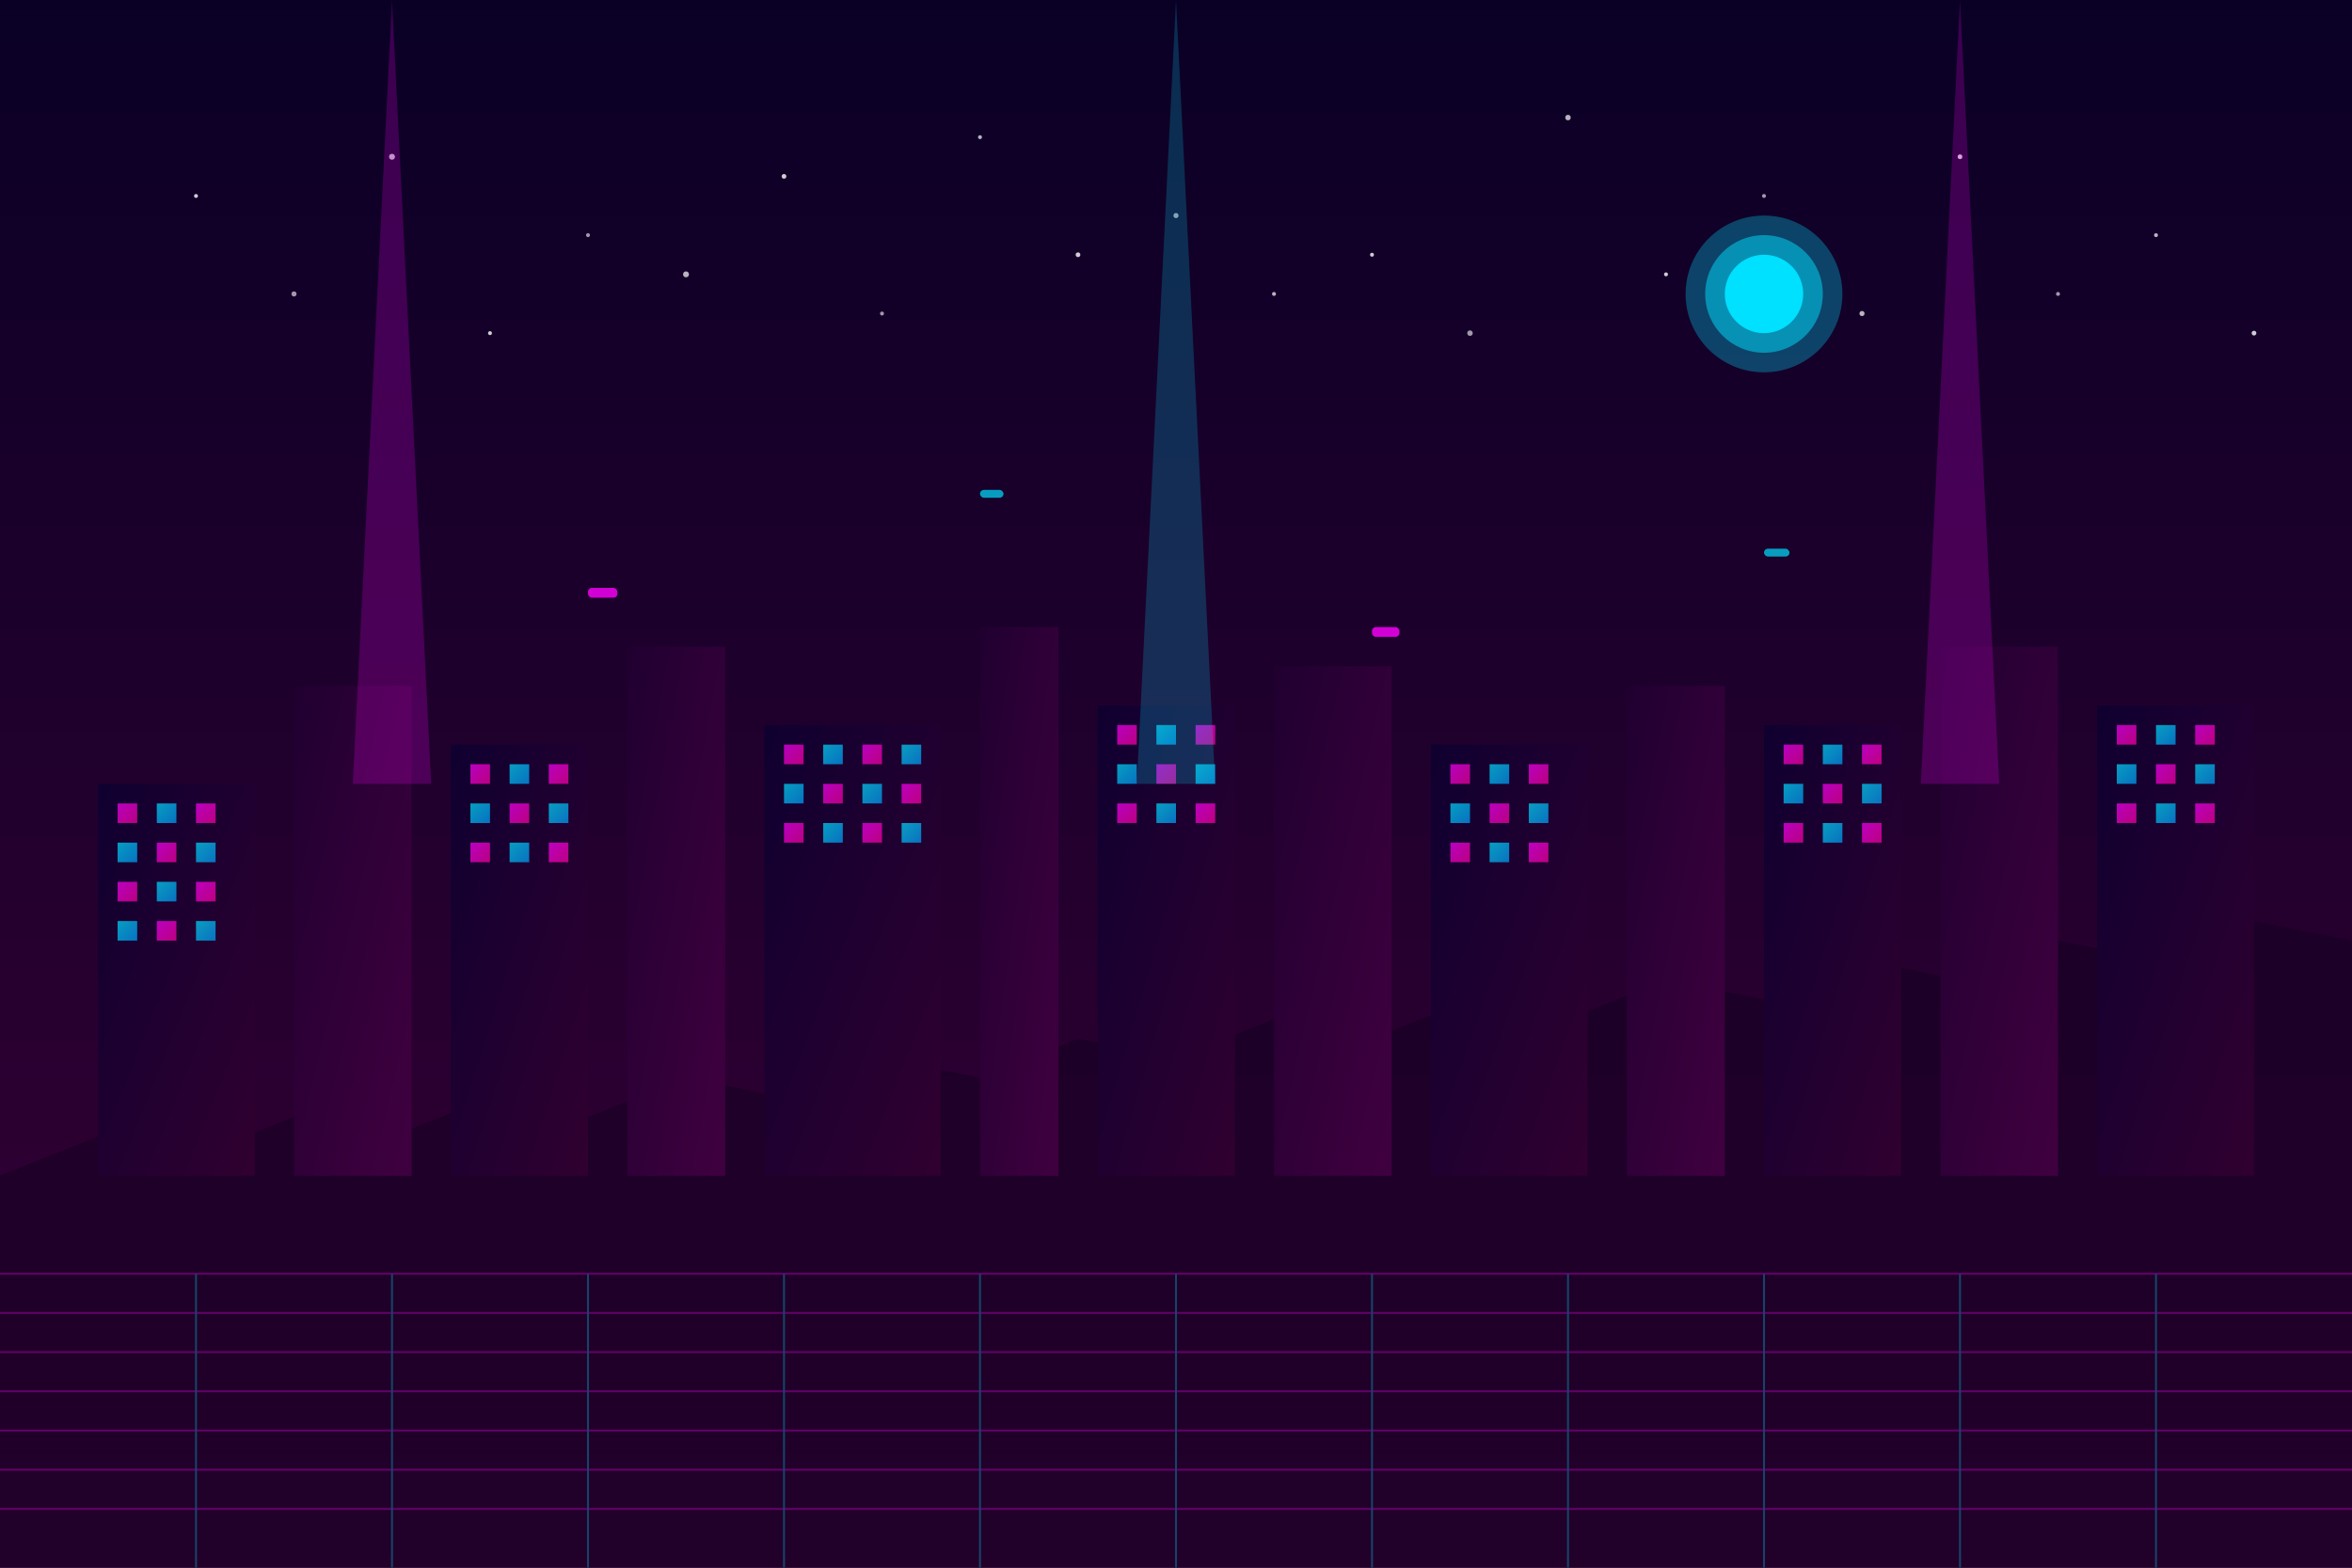 <svg xmlns="http://www.w3.org/2000/svg" width="1200" height="800" viewBox="0 0 1200 800">
  <rect x="0" y="0" width="1200" height="800" fill="#333333" stroke="none"/>
  <!-- Background gradient -->
  <defs>
    <linearGradient id="skyGradient" x1="0%" y1="0%" x2="0%" y2="100%">
      <stop offset="0%" stop-color="#0a0025" />
      <stop offset="100%" stop-color="#380036" />
    </linearGradient>
    <linearGradient id="buildingGradient1" x1="0%" y1="0%" x2="100%" y2="100%">
      <stop offset="0%" stop-color="#0f0030" />
      <stop offset="100%" stop-color="#300030" />
    </linearGradient>
    <linearGradient id="buildingGradient2" x1="0%" y1="0%" x2="100%" y2="100%">
      <stop offset="0%" stop-color="#200030" />
      <stop offset="100%" stop-color="#400040" />
    </linearGradient>
    <linearGradient id="neonGradient1" x1="0%" y1="0%" x2="100%" y2="100%">
      <stop offset="0%" stop-color="#ff00ff" />
      <stop offset="100%" stop-color="#ff00a2" />
    </linearGradient>
    <linearGradient id="neonGradient2" x1="0%" y1="0%" x2="100%" y2="100%">
      <stop offset="0%" stop-color="#00e0ff" />
      <stop offset="100%" stop-color="#00a2ff" />
    </linearGradient>
  </defs>

  <!-- Sky background -->
  <rect width="1200" height="800" fill="url(#skyGradient)" />

  <!-- Distant stars -->
  <g>
    <circle cx="100" cy="100" r="1" fill="#ffffff" opacity="0.8" />
    <circle cx="200" cy="80" r="1.5" fill="#ffffff" opacity="0.7" />
    <circle cx="300" cy="120" r="1" fill="#ffffff" opacity="0.6" />
    <circle cx="400" cy="90" r="1.2" fill="#ffffff" opacity="0.8" />
    <circle cx="500" cy="70" r="1" fill="#ffffff" opacity="0.7" />
    <circle cx="600" cy="110" r="1.3" fill="#ffffff" opacity="0.6" />
    <circle cx="700" cy="130" r="1" fill="#ffffff" opacity="0.8" />
    <circle cx="800" cy="60" r="1.4" fill="#ffffff" opacity="0.7" />
    <circle cx="900" cy="100" r="1" fill="#ffffff" opacity="0.6" />
    <circle cx="1000" cy="80" r="1.2" fill="#ffffff" opacity="0.8" />
    <circle cx="1100" cy="120" r="1" fill="#ffffff" opacity="0.7" />
    <circle cx="150" cy="150" r="1.3" fill="#ffffff" opacity="0.6" />
    <circle cx="250" cy="170" r="1" fill="#ffffff" opacity="0.8" />
    <circle cx="350" cy="140" r="1.5" fill="#ffffff" opacity="0.7" />
    <circle cx="450" cy="160" r="1" fill="#ffffff" opacity="0.6" />
    <circle cx="550" cy="130" r="1.2" fill="#ffffff" opacity="0.8" />
    <circle cx="650" cy="150" r="1" fill="#ffffff" opacity="0.7" />
    <circle cx="750" cy="170" r="1.4" fill="#ffffff" opacity="0.6" />
    <circle cx="850" cy="140" r="1" fill="#ffffff" opacity="0.8" />
    <circle cx="950" cy="160" r="1.3" fill="#ffffff" opacity="0.7" />
    <circle cx="1050" cy="150" r="1" fill="#ffffff" opacity="0.6" />
    <circle cx="1150" cy="170" r="1.2" fill="#ffffff" opacity="0.8" />
  </g>

  <!-- Distant mountains/skyline -->
  <path d="M0,600 L50,580 L100,590 L150,570 L200,580 L250,560 L300,570 L350,550 L400,560 L450,540 L500,550 L550,530 L600,540 L650,520 L700,530 L750,510 L800,520 L850,500 L900,510 L950,490 L1000,500 L1050,480 L1100,490 L1150,470 L1200,480 L1200,800 L0,800 Z" fill="#190024" opacity="0.7" />

  <!-- Grid lines (cyberpunk horizon) -->
  <g opacity="0.3">
    <path d="M0,650 L1200,650" stroke="#ff00ff" stroke-width="1" />
    <path d="M0,670 L1200,670" stroke="#ff00ff" stroke-width="1" />
    <path d="M0,690 L1200,690" stroke="#ff00ff" stroke-width="1" />
    <path d="M0,710 L1200,710" stroke="#ff00ff" stroke-width="1" />
    <path d="M0,730 L1200,730" stroke="#ff00ff" stroke-width="1" />
    <path d="M0,750 L1200,750" stroke="#ff00ff" stroke-width="1" />
    <path d="M0,770 L1200,770" stroke="#ff00ff" stroke-width="1" />
    
    <path d="M100,650 L100,800" stroke="#00e0ff" stroke-width="1" />
    <path d="M200,650 L200,800" stroke="#00e0ff" stroke-width="1" />
    <path d="M300,650 L300,800" stroke="#00e0ff" stroke-width="1" />
    <path d="M400,650 L400,800" stroke="#00e0ff" stroke-width="1" />
    <path d="M500,650 L500,800" stroke="#00e0ff" stroke-width="1" />
    <path d="M600,650 L600,800" stroke="#00e0ff" stroke-width="1" />
    <path d="M700,650 L700,800" stroke="#00e0ff" stroke-width="1" />
    <path d="M800,650 L800,800" stroke="#00e0ff" stroke-width="1" />
    <path d="M900,650 L900,800" stroke="#00e0ff" stroke-width="1" />
    <path d="M1000,650 L1000,800" stroke="#00e0ff" stroke-width="1" />
    <path d="M1100,650 L1100,800" stroke="#00e0ff" stroke-width="1" />
  </g>

  <!-- Buildings in the far background -->
  <g>
    <rect x="50" y="400" width="80" height="200" fill="url(#buildingGradient1)" />
    <rect x="150" y="350" width="60" height="250" fill="url(#buildingGradient2)" />
    <rect x="230" y="380" width="70" height="220" fill="url(#buildingGradient1)" />
    <rect x="320" y="330" width="50" height="270" fill="url(#buildingGradient2)" />
    <rect x="390" y="370" width="90" height="230" fill="url(#buildingGradient1)" />
    <rect x="500" y="320" width="40" height="280" fill="url(#buildingGradient2)" />
    <rect x="560" y="360" width="70" height="240" fill="url(#buildingGradient1)" />
    <rect x="650" y="340" width="60" height="260" fill="url(#buildingGradient2)" />
    <rect x="730" y="380" width="80" height="220" fill="url(#buildingGradient1)" />
    <rect x="830" y="350" width="50" height="250" fill="url(#buildingGradient2)" />
    <rect x="900" y="370" width="70" height="230" fill="url(#buildingGradient1)" />
    <rect x="990" y="330" width="60" height="270" fill="url(#buildingGradient2)" />
    <rect x="1070" y="360" width="80" height="240" fill="url(#buildingGradient1)" />
  </g>

  <!-- Building windows (neon lights) -->
  <g opacity="0.7">
    <!-- Building 1 windows -->
    <rect x="60" y="410" width="10" height="10" fill="url(#neonGradient1)" />
    <rect x="80" y="410" width="10" height="10" fill="url(#neonGradient2)" />
    <rect x="100" y="410" width="10" height="10" fill="url(#neonGradient1)" />
    <rect x="60" y="430" width="10" height="10" fill="url(#neonGradient2)" />
    <rect x="80" y="430" width="10" height="10" fill="url(#neonGradient1)" />
    <rect x="100" y="430" width="10" height="10" fill="url(#neonGradient2)" />
    <rect x="60" y="450" width="10" height="10" fill="url(#neonGradient1)" />
    <rect x="80" y="450" width="10" height="10" fill="url(#neonGradient2)" />
    <rect x="100" y="450" width="10" height="10" fill="url(#neonGradient1)" />
    <rect x="60" y="470" width="10" height="10" fill="url(#neonGradient2)" />
    <rect x="80" y="470" width="10" height="10" fill="url(#neonGradient1)" />
    <rect x="100" y="470" width="10" height="10" fill="url(#neonGradient2)" />
    
    <!-- Building 3 windows -->
    <rect x="240" y="390" width="10" height="10" fill="url(#neonGradient1)" />
    <rect x="260" y="390" width="10" height="10" fill="url(#neonGradient2)" />
    <rect x="280" y="390" width="10" height="10" fill="url(#neonGradient1)" />
    <rect x="240" y="410" width="10" height="10" fill="url(#neonGradient2)" />
    <rect x="260" y="410" width="10" height="10" fill="url(#neonGradient1)" />
    <rect x="280" y="410" width="10" height="10" fill="url(#neonGradient2)" />
    <rect x="240" y="430" width="10" height="10" fill="url(#neonGradient1)" />
    <rect x="260" y="430" width="10" height="10" fill="url(#neonGradient2)" />
    <rect x="280" y="430" width="10" height="10" fill="url(#neonGradient1)" />
    
    <!-- Building 5 windows -->
    <rect x="400" y="380" width="10" height="10" fill="url(#neonGradient1)" />
    <rect x="420" y="380" width="10" height="10" fill="url(#neonGradient2)" />
    <rect x="440" y="380" width="10" height="10" fill="url(#neonGradient1)" />
    <rect x="460" y="380" width="10" height="10" fill="url(#neonGradient2)" />
    <rect x="400" y="400" width="10" height="10" fill="url(#neonGradient2)" />
    <rect x="420" y="400" width="10" height="10" fill="url(#neonGradient1)" />
    <rect x="440" y="400" width="10" height="10" fill="url(#neonGradient2)" />
    <rect x="460" y="400" width="10" height="10" fill="url(#neonGradient1)" />
    <rect x="400" y="420" width="10" height="10" fill="url(#neonGradient1)" />
    <rect x="420" y="420" width="10" height="10" fill="url(#neonGradient2)" />
    <rect x="440" y="420" width="10" height="10" fill="url(#neonGradient1)" />
    <rect x="460" y="420" width="10" height="10" fill="url(#neonGradient2)" />
    
    <!-- Building 7 windows -->
    <rect x="570" y="370" width="10" height="10" fill="url(#neonGradient1)" />
    <rect x="590" y="370" width="10" height="10" fill="url(#neonGradient2)" />
    <rect x="610" y="370" width="10" height="10" fill="url(#neonGradient1)" />
    <rect x="570" y="390" width="10" height="10" fill="url(#neonGradient2)" />
    <rect x="590" y="390" width="10" height="10" fill="url(#neonGradient1)" />
    <rect x="610" y="390" width="10" height="10" fill="url(#neonGradient2)" />
    <rect x="570" y="410" width="10" height="10" fill="url(#neonGradient1)" />
    <rect x="590" y="410" width="10" height="10" fill="url(#neonGradient2)" />
    <rect x="610" y="410" width="10" height="10" fill="url(#neonGradient1)" />
    
    <!-- Building 9 windows -->
    <rect x="740" y="390" width="10" height="10" fill="url(#neonGradient1)" />
    <rect x="760" y="390" width="10" height="10" fill="url(#neonGradient2)" />
    <rect x="780" y="390" width="10" height="10" fill="url(#neonGradient1)" />
    <rect x="740" y="410" width="10" height="10" fill="url(#neonGradient2)" />
    <rect x="760" y="410" width="10" height="10" fill="url(#neonGradient1)" />
    <rect x="780" y="410" width="10" height="10" fill="url(#neonGradient2)" />
    <rect x="740" y="430" width="10" height="10" fill="url(#neonGradient1)" />
    <rect x="760" y="430" width="10" height="10" fill="url(#neonGradient2)" />
    <rect x="780" y="430" width="10" height="10" fill="url(#neonGradient1)" />
    
    <!-- Building 11 windows -->
    <rect x="910" y="380" width="10" height="10" fill="url(#neonGradient1)" />
    <rect x="930" y="380" width="10" height="10" fill="url(#neonGradient2)" />
    <rect x="950" y="380" width="10" height="10" fill="url(#neonGradient1)" />
    <rect x="910" y="400" width="10" height="10" fill="url(#neonGradient2)" />
    <rect x="930" y="400" width="10" height="10" fill="url(#neonGradient1)" />
    <rect x="950" y="400" width="10" height="10" fill="url(#neonGradient2)" />
    <rect x="910" y="420" width="10" height="10" fill="url(#neonGradient1)" />
    <rect x="930" y="420" width="10" height="10" fill="url(#neonGradient2)" />
    <rect x="950" y="420" width="10" height="10" fill="url(#neonGradient1)" />
    
    <!-- Building 13 windows -->
    <rect x="1080" y="370" width="10" height="10" fill="url(#neonGradient1)" />
    <rect x="1100" y="370" width="10" height="10" fill="url(#neonGradient2)" />
    <rect x="1120" y="370" width="10" height="10" fill="url(#neonGradient1)" />
    <rect x="1080" y="390" width="10" height="10" fill="url(#neonGradient2)" />
    <rect x="1100" y="390" width="10" height="10" fill="url(#neonGradient1)" />
    <rect x="1120" y="390" width="10" height="10" fill="url(#neonGradient2)" />
    <rect x="1080" y="410" width="10" height="10" fill="url(#neonGradient1)" />
    <rect x="1100" y="410" width="10" height="10" fill="url(#neonGradient2)" />
    <rect x="1120" y="410" width="10" height="10" fill="url(#neonGradient1)" />
  </g>

  <!-- Moon with glow -->
  <g>
    <circle cx="900" cy="150" r="40" fill="#00e0ff" opacity="0.3" />
    <circle cx="900" cy="150" r="30" fill="#00e0ff" opacity="0.5" />
    <circle cx="900" cy="150" r="20" fill="#00e0ff" />
  </g>

  <!-- Flying cars or drones (distant) -->
  <g>
    <rect x="300" y="300" width="15" height="5" fill="#ff00ff" opacity="0.8" rx="2" ry="2" />
    <rect x="500" y="250" width="12" height="4" fill="#00e0ff" opacity="0.7" rx="2" ry="2" />
    <rect x="700" y="320" width="14" height="5" fill="#ff00ff" opacity="0.8" rx="2" ry="2" />
    <rect x="900" y="280" width="13" height="4" fill="#00e0ff" opacity="0.7" rx="2" ry="2" />
  </g>

  <!-- Vertical light beams (distant searchlights) -->
  <g opacity="0.2">
    <path d="M200,0 L180,400 L220,400 Z" fill="#ff00ff" />
    <path d="M600,0 L580,400 L620,400 Z" fill="#00e0ff" />
    <path d="M1000,0 L980,400 L1020,400 Z" fill="#ff00ff" />
  </g>
</svg>